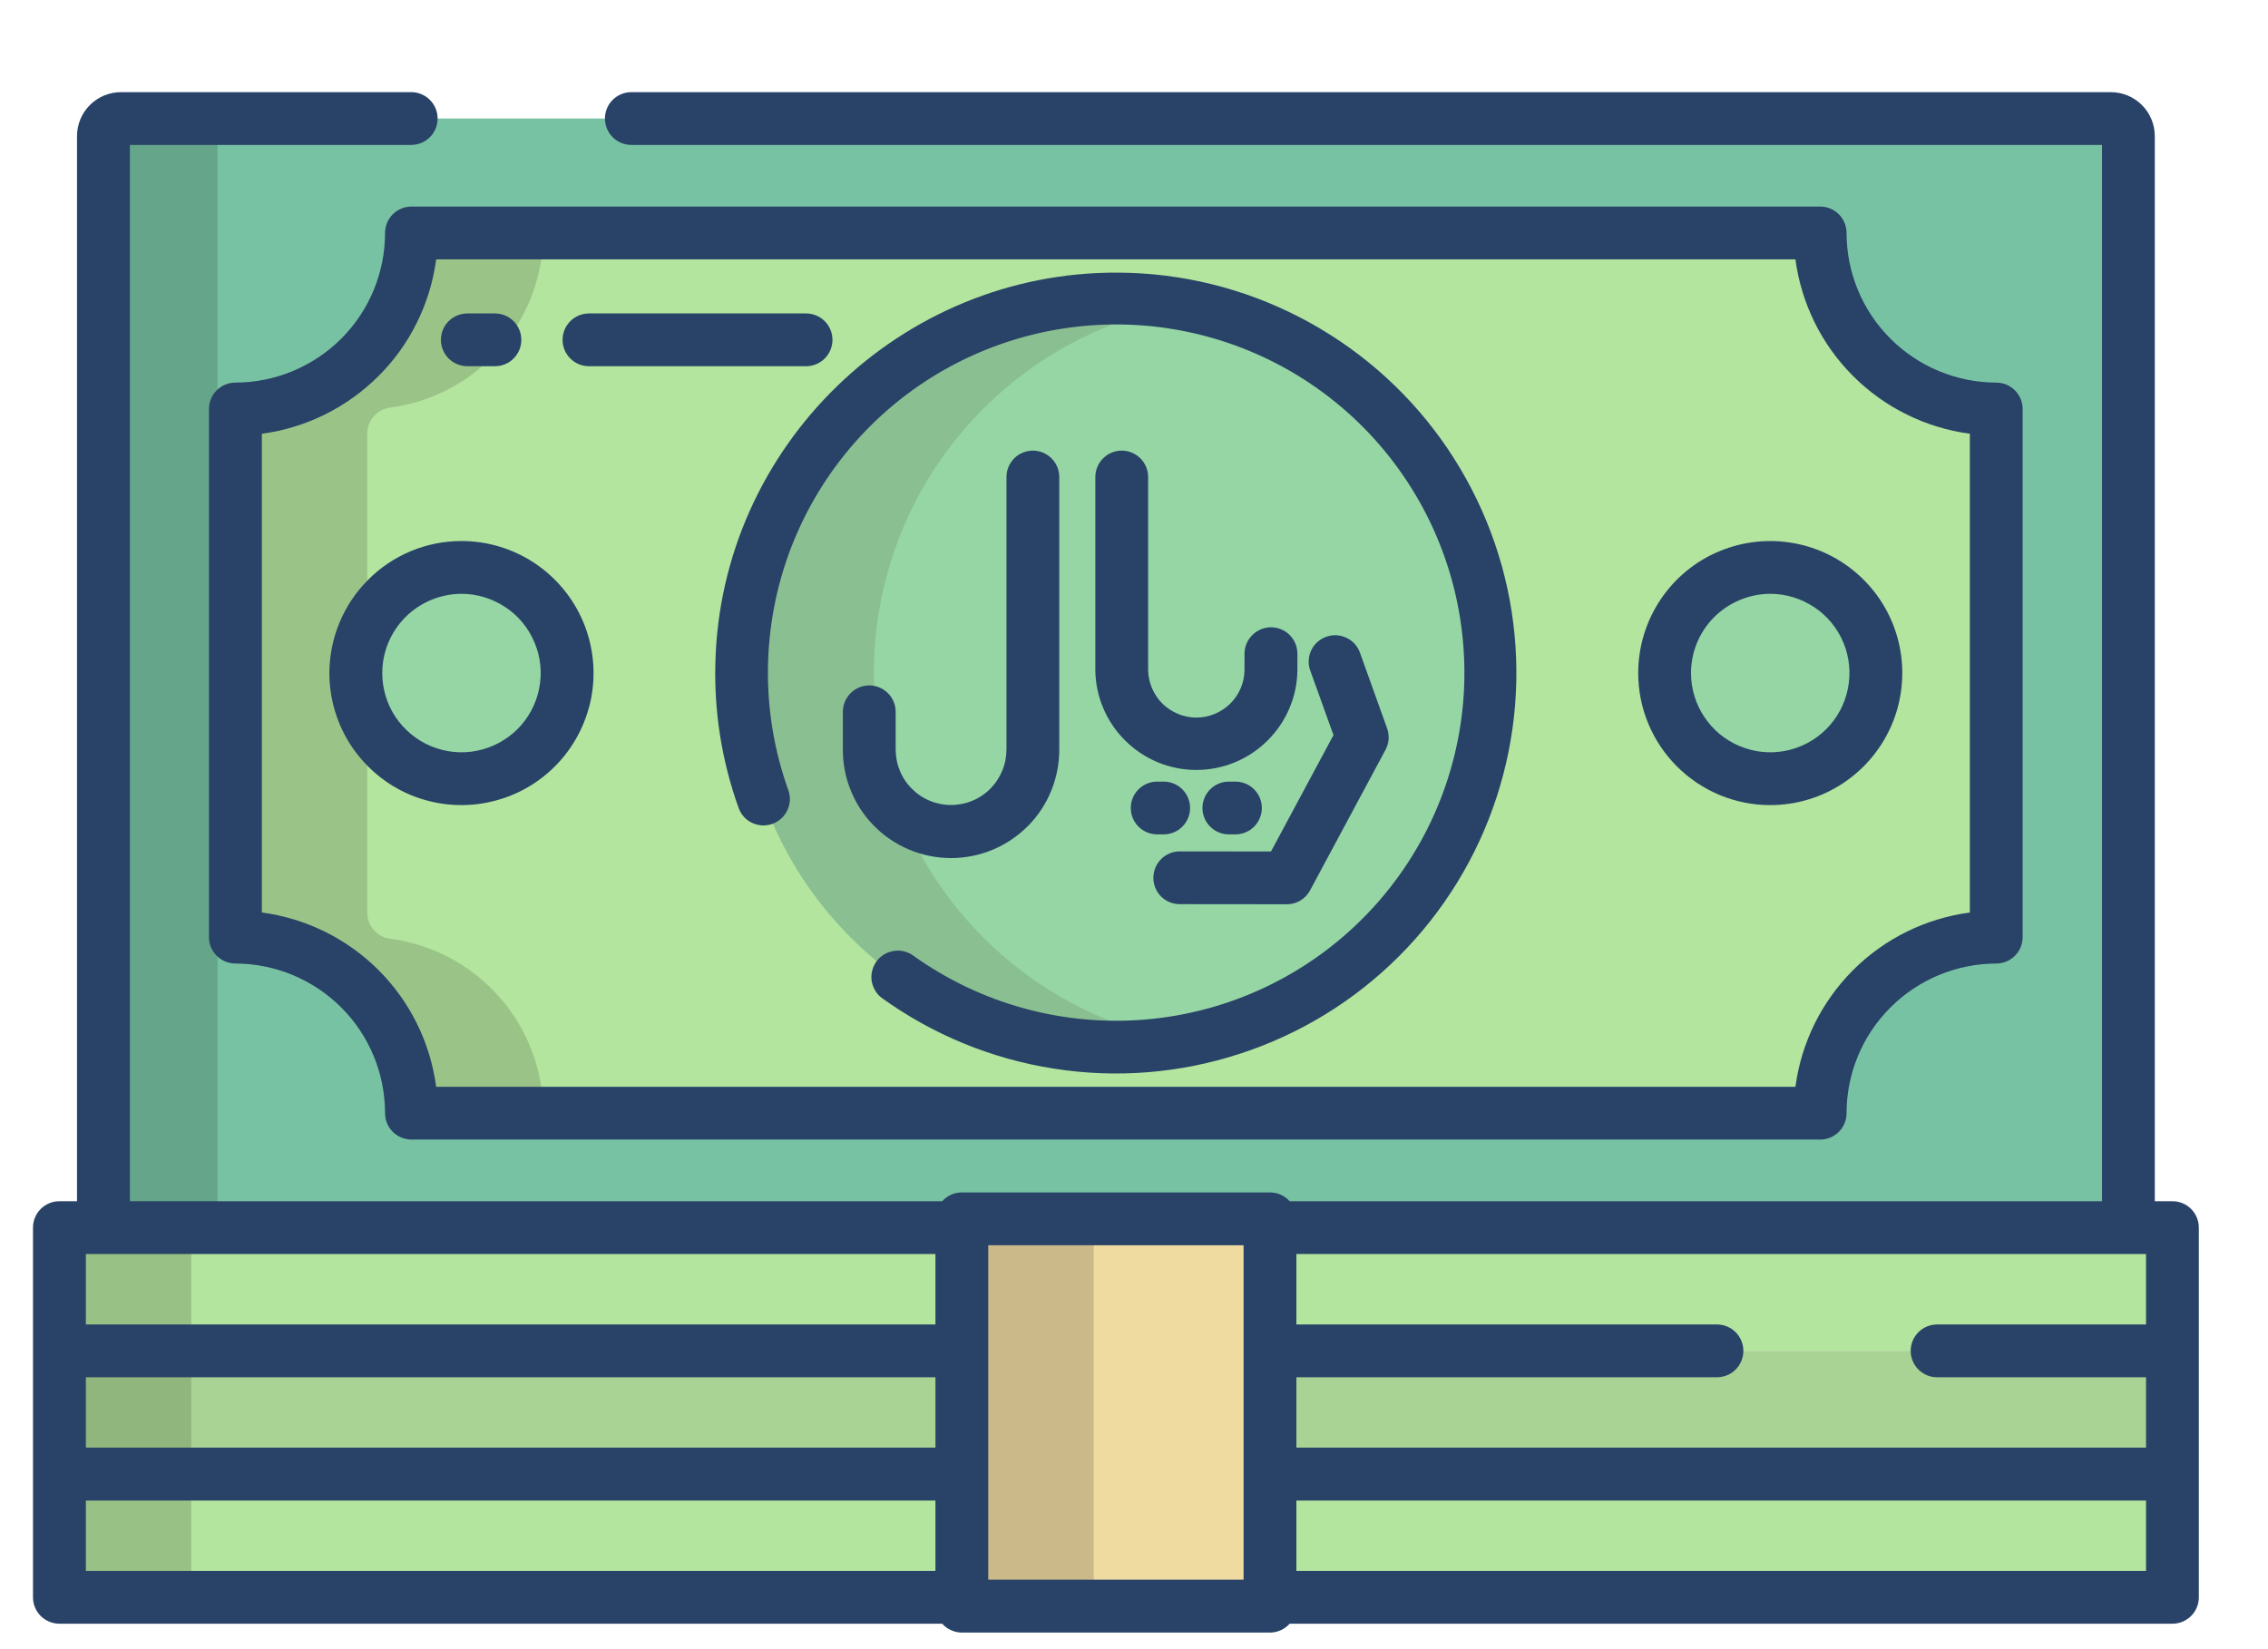 <svg width="22" height="16" viewBox="0 0 22 16" fill="none" xmlns="http://www.w3.org/2000/svg">
<path d="M20.471 1.15H1.171C1.076 1.15 1 1.227 1 1.321V11.74C1 11.834 1.076 11.911 1.171 11.911H20.471C20.566 11.911 20.642 11.834 20.642 11.74V1.321C20.642 1.227 20.566 1.15 20.471 1.15Z" fill="#78C2A4"/>
<path d="M2.11 11.74V1.321C2.11 1.276 2.128 1.232 2.16 1.2C2.192 1.168 2.236 1.15 2.281 1.15H1.171C1.125 1.15 1.082 1.168 1.05 1.2C1.018 1.232 1 1.276 1 1.321V11.74C1 11.785 1.018 11.829 1.05 11.861C1.082 11.893 1.125 11.911 1.171 11.911H2.281C2.236 11.911 2.192 11.893 2.16 11.861C2.128 11.829 2.11 11.785 2.11 11.74Z" fill="#65A589"/>
<path d="M19.361 3.969V9.093C18.909 9.093 18.474 9.273 18.154 9.593C17.834 9.914 17.654 10.348 17.653 10.801H3.989C3.989 10.348 3.809 9.914 3.489 9.593C3.169 9.273 2.734 9.093 2.281 9.093V3.969C2.734 3.969 3.169 3.789 3.489 3.468C3.809 3.148 3.989 2.714 3.989 2.261H17.653C17.653 2.714 17.833 3.148 18.154 3.468C18.474 3.789 18.908 3.969 19.361 3.969Z" fill="#B3E59F"/>
<path d="M17.169 7.555C17.735 7.555 18.194 7.097 18.194 6.531C18.194 5.965 17.735 5.506 17.169 5.506C16.603 5.506 16.145 5.965 16.145 6.531C16.145 7.097 16.603 7.555 17.169 7.555Z" fill="#95D6A4"/>
<path d="M10.821 10.16C12.825 10.16 14.45 8.535 14.45 6.531C14.45 4.526 12.825 2.901 10.821 2.901C8.816 2.901 7.191 4.526 7.191 6.531C7.191 8.535 8.816 10.16 10.821 10.16Z" fill="#95D6A4"/>
<path d="M0.574 14.303H21.07V15.498H0.574V14.303Z" fill="#B3E59F"/>
<path d="M0.574 11.911H21.07V13.107H0.574V11.911Z" fill="#B3E59F"/>
<path d="M0.574 13.106H21.07V14.302H0.574V13.106Z" fill="#A8D394"/>
<path d="M0.574 14.303H1.855V15.498H0.574V14.303Z" fill="#98C185"/>
<path d="M0.574 11.911H1.855V13.107H0.574V11.911Z" fill="#98C185"/>
<path d="M0.574 13.106H1.855V14.302H0.574V13.106Z" fill="#90B57D"/>
<path d="M9.328 11.826H12.317V15.584H9.328V11.826Z" fill="#EFDAA0"/>
<path d="M9.328 11.826H10.609V15.584H9.328V11.826Z" fill="#CCB989"/>
<path d="M8.476 6.531C8.476 5.679 8.775 4.855 9.322 4.202C9.868 3.549 10.627 3.109 11.464 2.959C10.942 2.865 10.405 2.886 9.891 3.022C9.378 3.158 8.901 3.406 8.493 3.746C8.086 4.087 7.758 4.513 7.533 4.994C7.308 5.475 7.191 6 7.191 6.531C7.191 7.062 7.308 7.587 7.533 8.068C7.758 8.549 8.086 8.975 8.493 9.316C8.901 9.656 9.378 9.903 9.891 10.039C10.405 10.175 10.942 10.197 11.464 10.103C10.627 9.953 9.868 9.512 9.322 8.859C8.775 8.207 8.476 7.382 8.476 6.531Z" fill="#8ABF91"/>
<path d="M3.562 8.853V4.208C3.562 4.146 3.584 4.087 3.625 4.04C3.665 3.993 3.721 3.963 3.782 3.955C4.194 3.901 4.571 3.7 4.845 3.388C5.119 3.076 5.27 2.676 5.27 2.261H3.989C3.989 2.714 3.809 3.148 3.489 3.468C3.169 3.789 2.734 3.969 2.281 3.969V9.093C2.734 9.093 3.169 9.273 3.489 9.593C3.809 9.914 3.989 10.348 3.989 10.801H5.27C5.27 10.386 5.119 9.985 4.845 9.674C4.571 9.362 4.194 9.161 3.782 9.107C3.721 9.098 3.665 9.068 3.625 9.022C3.584 8.975 3.562 8.915 3.562 8.853Z" fill="#9AC487"/>
<path d="M4.474 7.555C5.04 7.555 5.499 7.097 5.499 6.531C5.499 5.965 5.04 5.506 4.474 5.506C3.908 5.506 3.449 5.965 3.449 6.531C3.449 7.097 3.908 7.555 4.474 7.555Z" fill="#95D6A4"/>
<path d="M3.735 2.26C3.735 2.645 3.582 3.014 3.31 3.286C3.037 3.558 2.668 3.711 2.284 3.712C2.216 3.712 2.15 3.739 2.102 3.787C2.054 3.835 2.027 3.9 2.027 3.968V9.092C2.027 9.16 2.054 9.225 2.102 9.273C2.15 9.321 2.216 9.348 2.284 9.348C2.668 9.349 3.037 9.502 3.31 9.774C3.582 10.046 3.735 10.415 3.735 10.8C3.735 10.868 3.762 10.933 3.81 10.981C3.858 11.029 3.924 11.056 3.992 11.056H17.656C17.724 11.056 17.789 11.029 17.837 10.981C17.885 10.933 17.912 10.868 17.912 10.8C17.912 10.415 18.065 10.046 18.338 9.774C18.61 9.502 18.979 9.349 19.364 9.348C19.432 9.348 19.497 9.321 19.545 9.273C19.593 9.225 19.62 9.16 19.62 9.092V3.968C19.62 3.9 19.593 3.835 19.545 3.787C19.497 3.739 19.432 3.712 19.364 3.712C18.979 3.711 18.61 3.558 18.338 3.286C18.065 3.014 17.912 2.645 17.912 2.26C17.912 2.192 17.885 2.127 17.837 2.079C17.789 2.031 17.724 2.004 17.656 2.004H3.992C3.924 2.004 3.858 2.031 3.81 2.079C3.762 2.127 3.735 2.192 3.735 2.26ZM17.416 2.516C17.473 2.945 17.67 3.343 17.975 3.648C18.281 3.954 18.679 4.151 19.108 4.208V8.853C18.679 8.91 18.281 9.106 17.975 9.412C17.67 9.718 17.473 10.115 17.416 10.544H4.231C4.174 10.115 3.978 9.718 3.672 9.412C3.366 9.106 2.968 8.91 2.54 8.853V4.208C2.968 4.151 3.366 3.954 3.672 3.648C3.978 3.343 4.174 2.945 4.231 2.516H17.416Z" fill="#284268"/>
<path d="M3.195 6.53C3.195 6.783 3.27 7.031 3.411 7.242C3.552 7.452 3.752 7.617 3.986 7.714C4.22 7.81 4.478 7.836 4.726 7.786C4.975 7.737 5.203 7.615 5.382 7.436C5.561 7.257 5.683 7.028 5.733 6.78C5.782 6.531 5.757 6.274 5.66 6.04C5.563 5.806 5.399 5.606 5.188 5.465C4.977 5.324 4.73 5.249 4.476 5.249C4.137 5.249 3.811 5.384 3.571 5.625C3.331 5.865 3.196 6.19 3.195 6.53ZM4.476 5.761C4.628 5.761 4.777 5.807 4.903 5.891C5.03 5.975 5.128 6.095 5.186 6.236C5.245 6.376 5.26 6.531 5.23 6.68C5.201 6.829 5.127 6.966 5.02 7.074C4.912 7.181 4.775 7.254 4.626 7.284C4.477 7.314 4.323 7.298 4.182 7.24C4.042 7.182 3.922 7.083 3.837 6.957C3.753 6.831 3.708 6.682 3.708 6.53C3.708 6.326 3.789 6.131 3.933 5.987C4.077 5.843 4.273 5.762 4.476 5.761Z" fill="#284268"/>
<path d="M17.172 7.811C17.425 7.811 17.673 7.736 17.883 7.595C18.094 7.454 18.258 7.254 18.355 7.02C18.452 6.786 18.477 6.529 18.428 6.28C18.379 6.032 18.257 5.803 18.077 5.624C17.898 5.445 17.67 5.323 17.422 5.274C17.173 5.224 16.916 5.25 16.681 5.347C16.447 5.443 16.247 5.608 16.107 5.818C15.966 6.029 15.891 6.277 15.891 6.53C15.891 6.87 16.026 7.195 16.266 7.435C16.506 7.676 16.832 7.811 17.172 7.811ZM17.172 5.761C17.324 5.761 17.472 5.807 17.599 5.891C17.725 5.975 17.824 6.095 17.882 6.236C17.94 6.376 17.955 6.531 17.925 6.68C17.896 6.829 17.823 6.966 17.715 7.074C17.608 7.181 17.471 7.254 17.322 7.284C17.172 7.314 17.018 7.298 16.878 7.24C16.737 7.182 16.617 7.083 16.533 6.957C16.448 6.831 16.403 6.682 16.403 6.53C16.403 6.326 16.484 6.131 16.628 5.987C16.773 5.843 16.968 5.762 17.172 5.761Z" fill="#284268"/>
<path d="M5.713 3.553H7.819C7.887 3.553 7.952 3.526 8 3.478C8.048 3.43 8.075 3.365 8.075 3.297C8.075 3.229 8.048 3.164 8 3.116C7.952 3.068 7.887 3.041 7.819 3.041H5.713C5.645 3.041 5.58 3.068 5.532 3.116C5.484 3.164 5.457 3.229 5.457 3.297C5.457 3.365 5.484 3.43 5.532 3.478C5.58 3.526 5.645 3.553 5.713 3.553Z" fill="#284268"/>
<path d="M4.534 3.553H4.801C4.869 3.553 4.934 3.526 4.982 3.478C5.03 3.43 5.057 3.365 5.057 3.297C5.057 3.229 5.03 3.164 4.982 3.116C4.934 3.068 4.869 3.041 4.801 3.041H4.534C4.466 3.041 4.4 3.068 4.352 3.116C4.304 3.164 4.277 3.229 4.277 3.297C4.277 3.365 4.304 3.43 4.352 3.478C4.4 3.526 4.466 3.553 4.534 3.553Z" fill="#284268"/>
<path d="M21.073 11.654H20.902V1.321C20.902 1.207 20.857 1.099 20.777 1.019C20.697 0.939 20.588 0.894 20.475 0.894H6.124C6.056 0.894 5.991 0.921 5.943 0.969C5.895 1.017 5.868 1.082 5.868 1.15C5.868 1.218 5.895 1.283 5.943 1.331C5.991 1.379 6.056 1.406 6.124 1.406H20.39V11.654H12.51C12.486 11.627 12.456 11.606 12.424 11.591C12.391 11.576 12.355 11.569 12.319 11.569H9.33C9.294 11.569 9.259 11.576 9.226 11.591C9.193 11.606 9.163 11.627 9.14 11.654H1.26V1.406H3.989C4.057 1.406 4.122 1.379 4.17 1.331C4.218 1.283 4.245 1.218 4.245 1.15C4.245 1.082 4.218 1.017 4.17 0.969C4.122 0.921 4.057 0.894 3.989 0.894H1.174C1.061 0.894 0.952 0.939 0.872 1.019C0.792 1.099 0.747 1.207 0.747 1.321V11.654H0.577C0.509 11.654 0.443 11.681 0.395 11.729C0.347 11.777 0.32 11.842 0.32 11.91V15.497C0.32 15.565 0.347 15.63 0.395 15.678C0.443 15.726 0.509 15.753 0.577 15.753H9.14C9.163 15.78 9.193 15.802 9.226 15.816C9.259 15.831 9.294 15.839 9.33 15.839H12.319C12.355 15.839 12.391 15.831 12.424 15.816C12.456 15.802 12.486 15.78 12.51 15.753H21.073C21.141 15.753 21.206 15.726 21.254 15.678C21.302 15.63 21.329 15.565 21.329 15.497V11.91C21.329 11.842 21.302 11.777 21.254 11.729C21.206 11.681 21.141 11.654 21.073 11.654ZM9.074 15.241H0.833V14.558H9.074V15.241ZM9.074 14.045H0.833V13.362H9.074V14.045ZM9.074 12.85H0.833V12.166H9.074V12.85ZM12.063 15.326H9.586V12.081H12.063V15.326ZM20.817 15.241H12.575V14.558H20.817V15.241ZM20.817 12.85H18.79C18.722 12.85 18.657 12.877 18.609 12.925C18.561 12.973 18.534 13.038 18.534 13.106C18.534 13.174 18.561 13.239 18.609 13.287C18.657 13.335 18.722 13.362 18.79 13.362H20.817V14.045H12.575V13.362H16.655C16.723 13.362 16.788 13.335 16.836 13.287C16.884 13.239 16.911 13.174 16.911 13.106C16.911 13.038 16.884 12.973 16.836 12.925C16.788 12.877 16.723 12.85 16.655 12.85H12.575V12.166H20.817V12.85Z" fill="#284268"/>
<path d="M6.939 6.441C6.927 6.917 7.004 7.391 7.165 7.839C7.176 7.871 7.194 7.9 7.216 7.925C7.239 7.95 7.267 7.97 7.297 7.984C7.328 7.998 7.361 8.006 7.394 8.008C7.428 8.009 7.462 8.004 7.493 7.993C7.525 7.981 7.554 7.963 7.579 7.941C7.604 7.918 7.624 7.89 7.638 7.86C7.652 7.829 7.66 7.796 7.662 7.763C7.663 7.729 7.658 7.696 7.646 7.664C7.374 6.903 7.384 6.07 7.673 5.315C7.963 4.561 8.513 3.935 9.224 3.552C9.936 3.169 10.761 3.053 11.55 3.226C12.339 3.399 13.041 3.849 13.526 4.495C14.012 5.141 14.25 5.939 14.198 6.746C14.145 7.552 13.805 8.313 13.239 8.89C12.674 9.467 11.92 9.822 11.115 9.891C10.31 9.96 9.507 9.738 8.851 9.266C8.796 9.229 8.729 9.215 8.664 9.227C8.599 9.238 8.54 9.275 8.502 9.328C8.463 9.382 8.446 9.449 8.455 9.514C8.465 9.58 8.499 9.64 8.551 9.68C9.047 10.038 9.62 10.274 10.225 10.368C10.829 10.463 11.447 10.413 12.028 10.223C12.61 10.034 13.138 9.71 13.571 9.277C14.003 8.845 14.328 8.316 14.517 7.735C14.707 7.154 14.757 6.536 14.663 5.931C14.569 5.327 14.333 4.754 13.976 4.258C13.618 3.761 13.148 3.357 12.605 3.077C12.061 2.796 11.459 2.648 10.847 2.645C8.737 2.632 6.986 4.331 6.939 6.441Z" fill="#284268"/>
<path d="M10.019 4.372C9.951 4.372 9.886 4.399 9.838 4.447C9.79 4.495 9.763 4.56 9.763 4.628V7.268C9.763 7.339 9.75 7.41 9.723 7.475C9.696 7.541 9.657 7.601 9.607 7.651C9.557 7.702 9.498 7.742 9.432 7.769C9.367 7.796 9.296 7.81 9.225 7.81C9.154 7.81 9.084 7.796 9.019 7.769C8.953 7.742 8.894 7.702 8.844 7.651C8.794 7.601 8.754 7.541 8.728 7.475C8.701 7.41 8.688 7.339 8.688 7.268V6.906C8.688 6.838 8.661 6.773 8.613 6.725C8.565 6.677 8.5 6.65 8.432 6.65C8.364 6.65 8.299 6.677 8.251 6.725C8.203 6.773 8.176 6.838 8.176 6.906V7.268C8.175 7.407 8.201 7.544 8.254 7.672C8.306 7.8 8.383 7.917 8.481 8.015C8.578 8.113 8.694 8.191 8.822 8.244C8.95 8.297 9.087 8.325 9.225 8.325C9.364 8.325 9.501 8.297 9.629 8.244C9.756 8.191 9.872 8.113 9.97 8.015C10.068 7.917 10.145 7.8 10.197 7.672C10.249 7.544 10.276 7.407 10.275 7.268V4.628C10.275 4.56 10.248 4.495 10.2 4.447C10.152 4.399 10.087 4.372 10.019 4.372Z" fill="#284268"/>
<path d="M12.585 6.503V6.342C12.585 6.274 12.558 6.209 12.51 6.161C12.462 6.113 12.397 6.086 12.329 6.086C12.261 6.086 12.196 6.113 12.148 6.161C12.1 6.209 12.072 6.274 12.072 6.342V6.503C12.07 6.625 12.02 6.742 11.932 6.828C11.845 6.913 11.727 6.962 11.605 6.962C11.482 6.962 11.365 6.913 11.277 6.828C11.19 6.742 11.14 6.625 11.137 6.503V4.628C11.137 4.56 11.11 4.495 11.062 4.447C11.014 4.399 10.949 4.372 10.881 4.372C10.813 4.372 10.748 4.399 10.7 4.447C10.652 4.495 10.625 4.56 10.625 4.628V6.503C10.628 6.76 10.733 7.006 10.917 7.187C11.1 7.368 11.347 7.47 11.605 7.47C11.863 7.47 12.11 7.368 12.293 7.187C12.477 7.006 12.582 6.76 12.585 6.503Z" fill="#284268"/>
<path d="M13.192 6.333C13.181 6.301 13.163 6.272 13.141 6.247C13.118 6.222 13.091 6.202 13.06 6.188C13.03 6.173 12.997 6.165 12.963 6.163C12.93 6.162 12.896 6.167 12.864 6.178C12.832 6.19 12.803 6.207 12.778 6.23C12.753 6.252 12.733 6.28 12.719 6.31C12.704 6.341 12.696 6.374 12.695 6.408C12.693 6.441 12.698 6.475 12.71 6.506L12.935 7.132L12.329 8.261L11.444 8.26H11.444C11.376 8.26 11.311 8.287 11.263 8.335C11.215 8.383 11.188 8.448 11.188 8.516C11.188 8.584 11.214 8.649 11.262 8.697C11.31 8.745 11.376 8.772 11.444 8.772L12.482 8.773H12.482C12.529 8.773 12.574 8.761 12.614 8.737C12.654 8.713 12.686 8.679 12.708 8.638L13.44 7.274C13.457 7.242 13.467 7.207 13.47 7.171C13.472 7.136 13.467 7.1 13.455 7.066L13.192 6.333Z" fill="#284268"/>
<path d="M11.288 8.095C11.356 8.095 11.421 8.068 11.469 8.02C11.517 7.972 11.544 7.907 11.544 7.839C11.544 7.771 11.517 7.706 11.469 7.658C11.421 7.61 11.356 7.583 11.288 7.583H11.225C11.157 7.583 11.092 7.61 11.044 7.658C10.996 7.706 10.969 7.771 10.969 7.839C10.969 7.907 10.996 7.972 11.044 8.02C11.092 8.068 11.157 8.095 11.225 8.095H11.288Z" fill="#284268"/>
<path d="M11.92 7.583C11.852 7.583 11.787 7.61 11.739 7.658C11.691 7.706 11.664 7.771 11.664 7.839C11.664 7.907 11.691 7.972 11.739 8.02C11.787 8.068 11.852 8.095 11.92 8.095H11.983C12.051 8.095 12.117 8.068 12.165 8.02C12.213 7.972 12.24 7.907 12.24 7.839C12.24 7.771 12.213 7.706 12.165 7.658C12.117 7.61 12.051 7.583 11.983 7.583H11.92Z" fill="#284268"/>
</svg>
